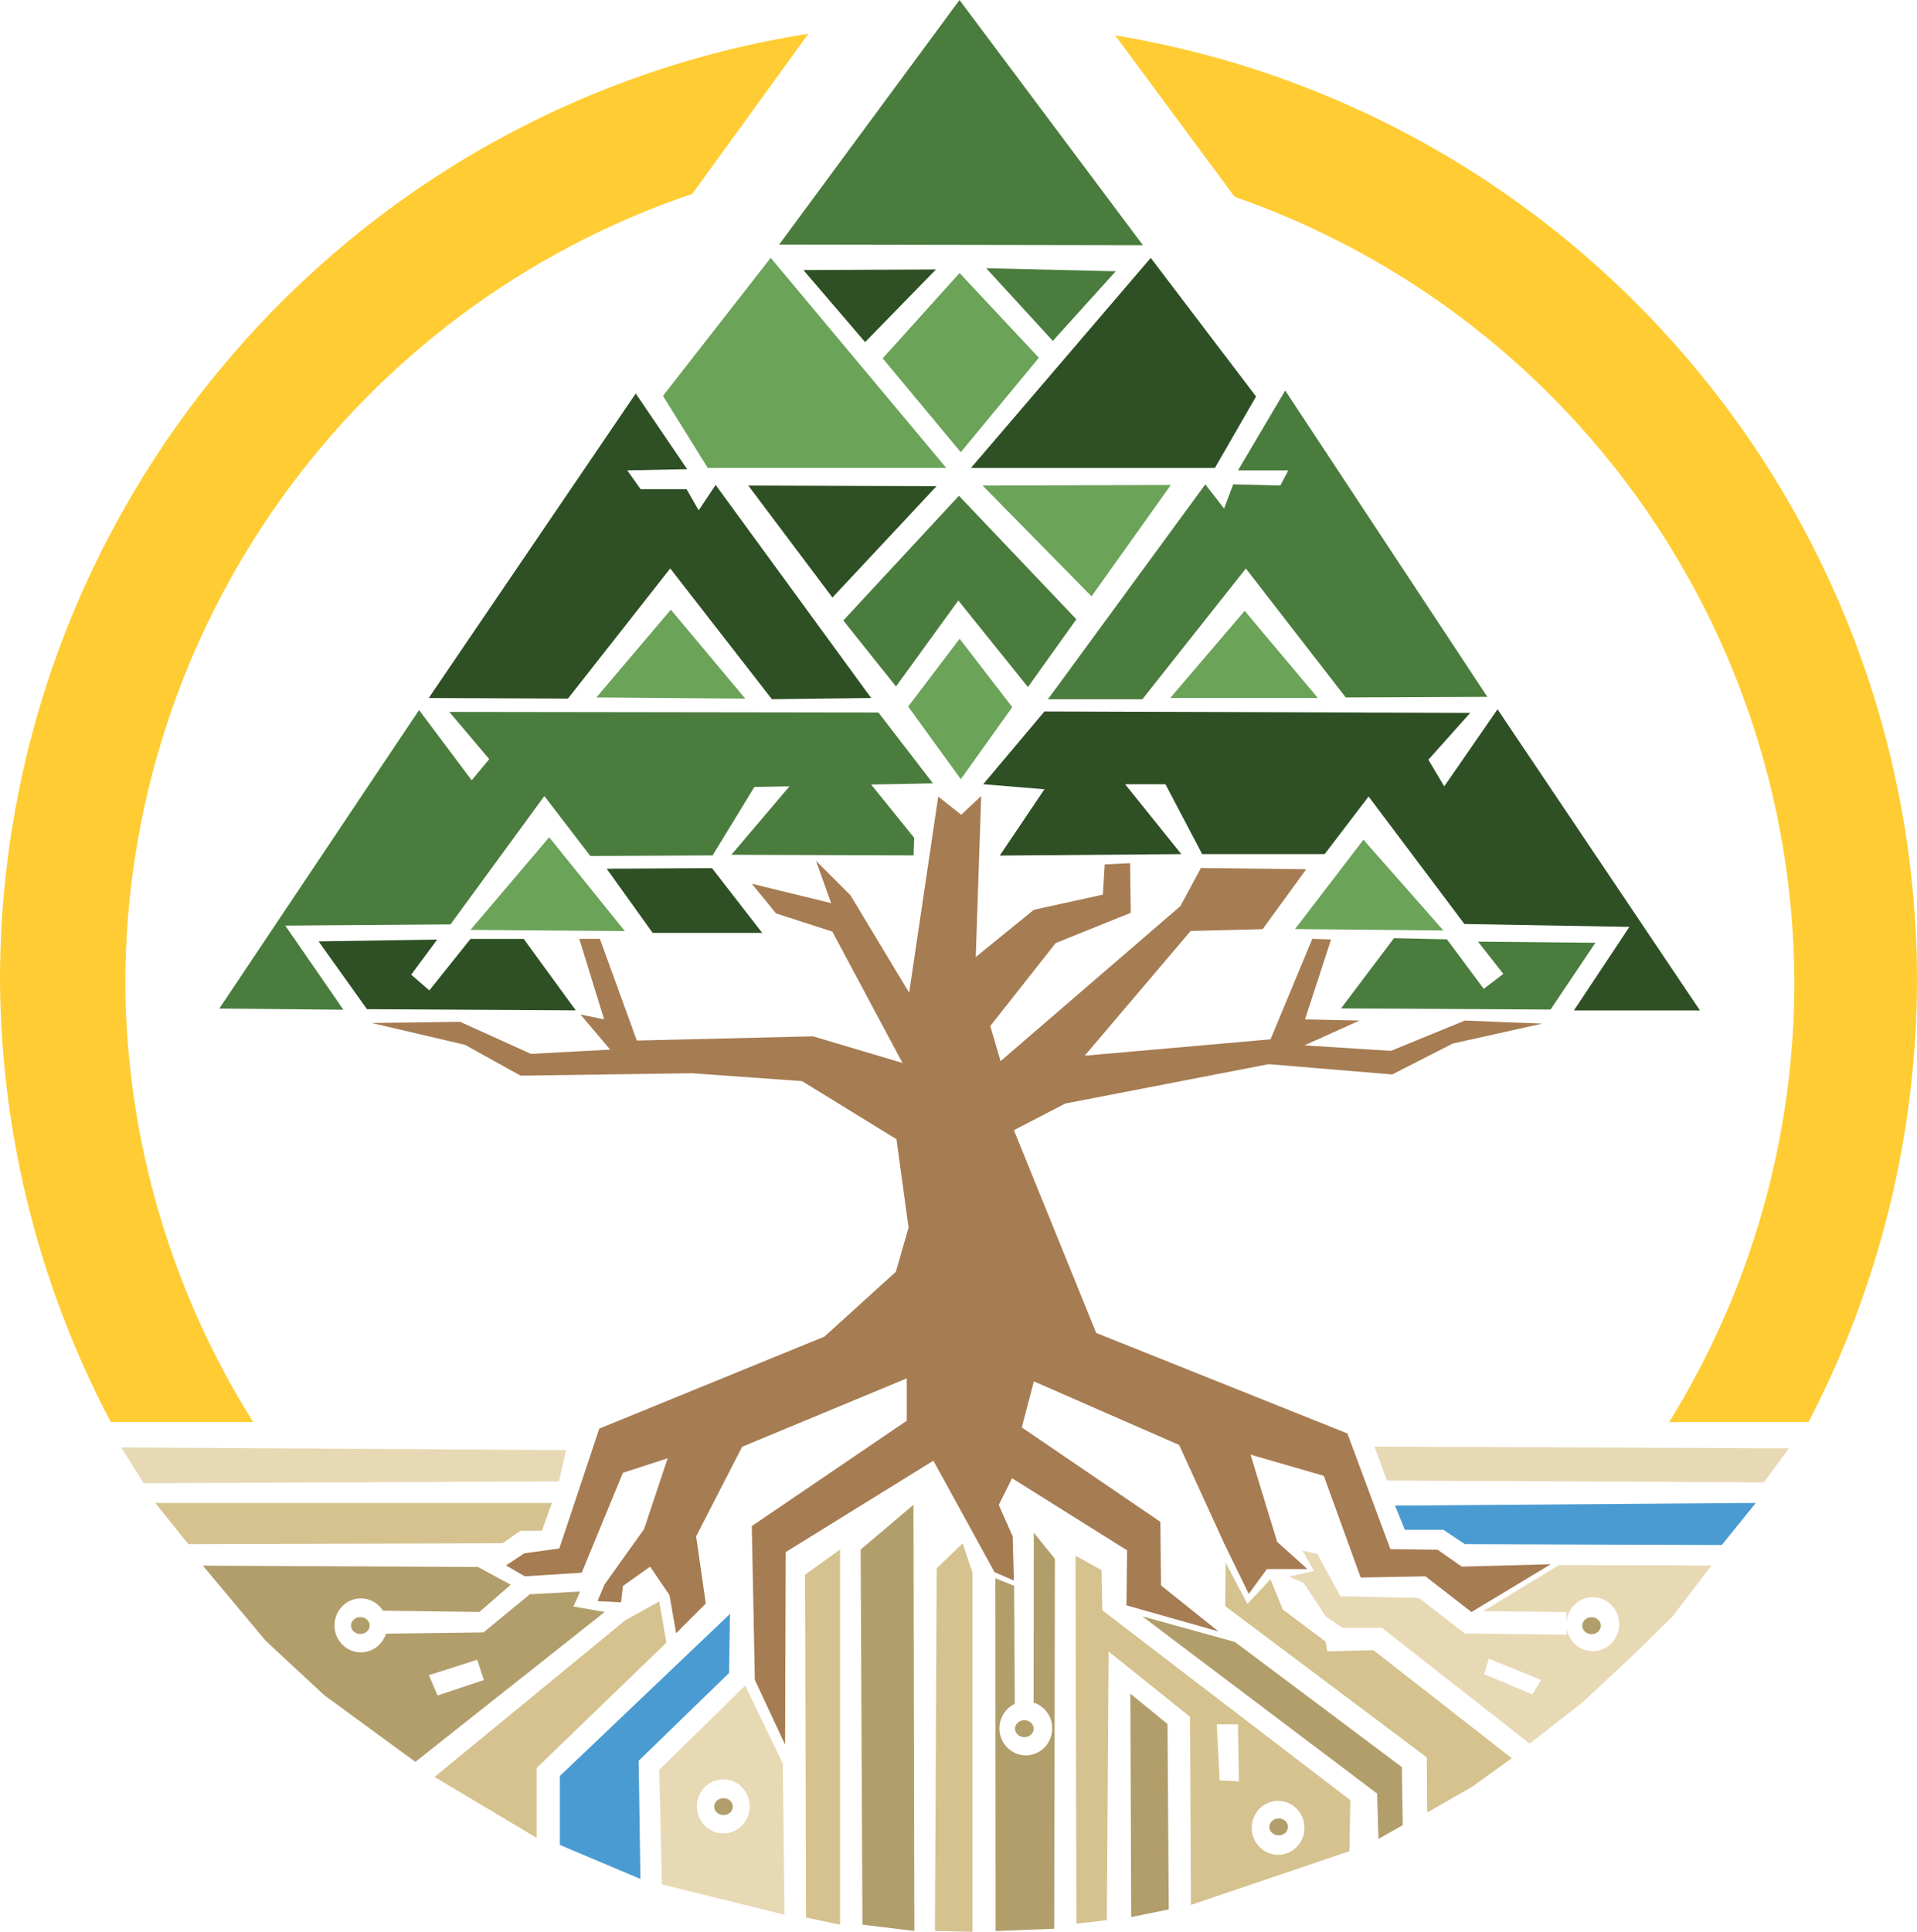<?xml version='1.0' encoding='utf-8'?>
<!--
Copyright © 2025 Frederic Nowak. All Rights Reserved.
Copyright © 2025 Sligh Games. All Rights Reserved.
-->
<svg xmlns="http://www.w3.org/2000/svg" xmlns:ns1="http://sodipodi.sourceforge.net/DTD/sodipodi-0.dtd" xmlns:ns2="http://www.inkscape.org/namespaces/inkscape" version="1.1" width="517.854" height="521.74" viewBox="0 0 517.854 521.74" id="svg1" ns1:docname="logo.svg" ns2:version="1.4 (e7c3feb1, 2024-10-09)">
  <g id="water" style="fill:#4a9bd1;fill-opacity:1.0">
    <path d="m 376.854,406.636 97.453,-0.729 -9.187,11.364 -69.401,-0.239 -5.803,-3.871 H 379.515 Z" />
    <path d="m 151.245,479.652 45.943,-43.767 -0.239,15.959 -24.423,23.699 0.48,31.921 -21.761,-9.188 z" />
  </g>
  <g id="sun" style="opacity:1;fill:#ffcc33;fill-opacity:1;fill-rule:nonzero;stroke:none;stroke-width:1.333">
    <path d="M 218.391,9.1 C 92.397,29.068 -0.281,137.828 6.397815e-4,265.396 0.349,306.776 10.61,347.469 29.922,384.068 H 68.391 C 46.187,348.729 34.23,307.928 33.845,266.204 33.714,169.437 95.349,83.38 187.01,52.36 Z m 82.839,0.443 32.291,43.609 C 423.339,84.475 483.834,168.797 484.719,263.917 l 0.011,1.525 c -0.032,41.917 -11.74,82.995 -33.824,118.625 h 37.636 c 19.24,-36.911 29.292,-77.921 29.312,-119.547 l -0.009,-1.745 C 516.771,136.943 425.375,30.1 301.23,9.543 Z" />
  </g>
  <g id="leaves-normal" style="fill:#4a7c3d;fill-opacity:1.0;fill-rule:nonzero;stroke:none;stroke-width:1.333">
    <path d="M 259.198,2.20241e-5 308.739,66.224 210.474,66.057 Z" />
    <path d="m 266.417,72.448 17.989,19.62 17,-18.801 z" />
    <path d="m 227.813,167.579 31.229,-33.683 31.724,33.355 -13.084,18.312 -18.801,-23.38 -16.839,23.219 z" />
    <path d="m 283.089,188.855 42.511,-58.041 5.068,6.536 2.453,-6.536 12.755,0.323 2.125,-4.084 H 334.427 l 12.755,-21.583 54.609,82.735 -38.26,0.161 -26.979,-34.828 -27.959,35.317 z" />
    <path d="m 59.245,272.385 53.953,-80.609 14.229,18.969 4.74,-5.724 -10.792,-12.751 115.927,0.163 14.713,19.129 -16.676,0.328 11.609,14.385 -0.161,4.745 -49.215,-0.167 15.693,-18.475 -9.479,0.163 -11.287,18.479 -33.027,0.161 -12.427,-16.188 -25.344,34.663 -44.636,0.328 15.699,22.728 z" />
    <path d="m 362.266,272.344 14.301,-18.964 14.303,0.313 9.948,13.369 5.287,-4.041 -6.839,-8.708 31.713,0.312 -12.125,18.032 z" />
  </g>
  <g id="leaves-light" style="fill:#6ba359;fill-opacity:1.0;fill-rule:nonzero;stroke:none;stroke-width:1.333">
    <path d="M 238.449,96.787 259.214,73.735 280.635,96.625 259.542,122.131 Z" />
    <path d="m 179.094,106.917 29.104,-37.281 47.417,56.735 h -64.423 z" />
    <path d="m 245.329,190.824 13.901,-18.313 14.224,18.475 -13.901,19.457 z" />
    <path d="m 316.121,188.516 20.109,-23.541 19.785,23.541 z" />
    <path d="m 161.105,188.365 20.115,-23.708 20.109,24.036 z" />
    <path d="m 127.099,251.141 21.255,-25.016 20.437,25.344 z" />
    <path d="m 349.834,250.917 18.484,-24.131 21.604,24.521 z" />
    <path d="m 265.438,131.141 29.427,29.921 21.423,-30.083 z" />
  </g>
  <g id="leaves-dark" style="fill:#2e5024;fill-opacity:1.0;fill-rule:nonzero;stroke:none;stroke-width:1.333">
    <path d="m 163.886,234.625 12.427,17.333 h 29.593 l -13.572,-17.495 z" />
    <path d="m 217.026,72.937 16.677,19.459 19.131,-19.62 z" />
    <path d="m 171.734,106.276 -55.916,82.24 37.604,0.167 27.631,-35.156 27.468,35.317 26.819,-0.328 -42.021,-57.552 -4.579,6.864 -3.271,-5.719 h -12.427 l -3.599,-5.072 16.187,-0.324 z" />
    <path d="m 86.058,254.245 13.077,18.312 56.412,0.324 -14.063,-19.292 h -14.391 l -11.115,13.896 -4.907,-4.251 7.032,-9.484 z" />
    <path d="m 282.141,192.147 115.011,0.391 -11.292,12.645 4.281,7.197 14.401,-20.817 54.683,81.339 h -34.052 l 14.984,-22.573 -44.568,-0.776 -25.88,-34.443 -11.869,15.568 h -33.084 l -9.921,-18.875 h -10.901 l 15.183,18.875 -49.043,0.385 12.068,-17.901 -16.541,-1.359 z" />
    <path d="m 262.297,126.38 48.563,-56.733 28.448,37.443 -11.12,19.291 z" />
    <path d="m 202.146,131.141 22.724,30.249 28.125,-30.083 z" />
  </g>
  <g id="trunk" style="fill:#a67c52;fill-opacity:1.0;fill-rule:nonzero;stroke:none;stroke-width:1.333">
    <path d="m 265.058,214.975 -5.396,5.068 -6.213,-4.907 -7.849,52.973 -15.86,-26.323 -9.317,-9.317 4.089,11.443 -21.417,-5.229 6.536,8.011 15.209,4.907 18.963,35.479 -24.197,-7.193 -47.579,1.147 -9.973,-27.469 h -5.563 l 6.708,21.745 -6.38,-1.308 8.016,9.48 -21.423,1.145 -19.129,-8.667 -23.871,0.328 25.177,5.885 15.041,8.339 46.276,-0.651 29.756,2.125 25.511,15.692 3.265,23.875 -3.432,11.933 -19.292,17.5 -60.823,24.848 -10.792,32.376 -9.484,1.307 -4.907,3.271 5.068,2.943 15.369,-0.979 11.12,-26.98 12.099,-3.927 -6.375,19.131 -10.631,14.88 -1.959,4.579 6.376,0.328 0.489,-4.417 7.359,-5.229 5.229,7.683 1.803,10.303 8.011,-8.011 -2.615,-18.152 12.427,-24.197 44.475,-18.473 v 11.443 l -41.86,28.448 0.817,41.531 8.172,17.495 0.167,-51.995 39.891,-24.693 16.516,30.089 5.235,2.287 -0.328,-11.937 -3.761,-8.5 3.595,-7.193 31.067,19.459 -0.161,14.875 24.855,7.031 -15.536,-12.427 -0.163,-17.167 -37.443,-25.505 3.272,-12.427 39.239,17.167 12.261,26.817 6.541,13.407 4.905,-6.703 h 10.953 l -8.177,-7.36 -7.192,-23.541 19.787,5.719 9.968,27.468 17.5,-0.323 12.423,9.647 21.421,-12.917 -24.036,0.651 -6.541,-4.577 -12.751,-0.161 -11.609,-31.229 -67.855,-27.147 -22.233,-54.771 13.896,-7.192 54.937,-10.631 33.359,2.781 16.349,-8.339 24.197,-5.396 -20.927,-0.817 -19.948,8.177 -23.38,-1.475 14.875,-6.703 -14.713,-0.328 7.031,-21.584 -5.067,-0.161 -11.281,27.141 -50.199,4.416 28.615,-33.681 19.453,-0.491 11.776,-16.187 -28.453,-0.328 -5.557,10.301 -48.563,41.86 -2.78,-9.485 17.661,-22.4 20.276,-8.177 -0.167,-13.407 -6.865,0.328 -0.495,8.172 -18.635,4.089 -15.699,12.755 z" />
  </g>
  <g id="roots-normal" style="fill:#e8d9b5;fill-opacity:1.0;fill-rule:nonzero;stroke:none;stroke-width:1.333">
    <path d="m 351.834,418.767 3.12,5.536 -6.808,1.5 4.036,1.729 6,9.115 4.5,3 h 10.615 l 39.917,31.265 14.073,-10.959 13.041,-12.115 11.421,-11.192 10.615,-13.844 -41.192,-0.115 -20.537,12.459 22.5,0.233 0.052,2.647 c 0.313,-3.756 3.385,-6.647 7.073,-6.661 3.937,-0.005 7.131,3.249 7.14,7.276 l -7.129,0.011 h 7.129 c 0,4.025 -3.192,7.285 -7.129,7.291 -3.541,0 -6.547,-2.656 -7.052,-6.239 l 0.031,1.791 -27.573,-0.348 -12.348,-9.573 -21.229,-0.464 -6.229,-11.421 z m 50.391,29.219 14.083,5.733 -2.349,3.912 -13.036,-5.473 z" />
    <path d="m 201.302,455.24 -23.213,22.729 0.724,30.953 33.131,8.219 -0.485,-40.865 z m -5.927,25.344 c 3.932,-0.005 7.131,3.249 7.136,7.276 l -7.125,0.011 h 7.125 c 0,4.025 -3.188,7.287 -7.125,7.287 -3.937,0.004 -7.131,-3.256 -7.136,-7.276 0,-4.027 3.188,-7.292 7.125,-7.297 z" />
    <path d="m 371.302,390.683 111.953,0.484 -6.771,9.188 -101.797,-0.484 z" />
    <path d="m 32.755,390.912 120.183,0.724 -1.932,8.464 -112.204,0.484 z" />
  </g>
  <g id="roots-light" style="fill:#d5c28e;fill-opacity:1.0;fill-rule:nonzero;stroke:none;stroke-width:1.333">
    <path d="m 331.089,422.016 5.88,11.193 6.229,-6.693 3.349,8.193 11.536,8.651 0.464,2.651 12.459,-0.344 37.38,29.188 -10.729,7.729 -12.115,6.927 -0.115,-14.885 -54.453,-40.844 z" />
    <path d="m 290.531,420.161 0.245,99.391 8.219,-0.968 0.484,-72.547 22.005,17.656 0.24,50.776 42.801,-14.505 0.24,-13.787 -66.979,-51.265 -0.24,-10.88 z m 38.151,45.548 h 5.735 l 0.265,15.385 -5.219,-0.261 z m 16.573,20.661 c 3.937,-0.005 7.136,3.249 7.141,7.276 l -7.131,0.011 h 7.131 c 0,4.02 -3.193,7.285 -7.125,7.285 -3.937,0 -7.131,-3.255 -7.136,-7.281 -0.005,-4.02 3.183,-7.285 7.12,-7.291 z" />
    <path d="m 117.391,479.917 51.509,-42.313 9.188,-5.077 1.932,11.12 -35.063,33.853 v 18.865 z" />
    <path d="m 253.037,423.568 7.016,-6.771 2.661,7.979 v 96.964 l -10.156,-0.24 z" />
    <path d="m 217.501,425.267 9.432,-6.772 v 101.319 l -9.193,-1.932 z" />
    <path d="M 41.943,405.917 H 149.067 l -2.661,7.495 h -5.801 l -4.839,3.385 -84.875,0.24 z" />
  </g>
  <g id="roots-dark" style="fill:#b29e6b;fill-opacity:1.0;fill-rule:nonzero;stroke:none;stroke-width:1.333">
    <path d="m 197.963,487.933 c 0,1.26 -1.124,2.285 -2.515,2.285 -1.391,0 -2.521,-1.025 -2.521,-2.285 0,-1.261 1.125,-2.287 2.516,-2.287 1.391,-0.005 2.52,1.02 2.52,2.281 l -2.52,0.005 z" />
    <path d="m 432.454,439.063 c 0,1.261 -1.125,2.287 -2.516,2.287 -1.391,0 -2.521,-1.025 -2.521,-2.287 0,-1.26 1.125,-2.287 2.516,-2.287 1.391,-0.005 2.521,1.021 2.521,2.281 l -2.521,0.005 z" />
    <path d="m 347.943,493.412 c 0,1.26 -1.125,2.287 -2.516,2.287 -1.391,0 -2.521,-1.021 -2.521,-2.287 0,-1.26 1.125,-2.287 2.516,-2.287 1.391,0 2.521,1.021 2.521,2.281 l -2.521,0.005 z" />
    <path d="m 279.23,466.881 c 0,1.26 -1.125,2.285 -2.516,2.285 -1.391,0 -2.516,-1.025 -2.521,-2.285 0,-1.261 1.125,-2.287 2.516,-2.287 1.391,-0.005 2.521,1.02 2.521,2.281 l -2.516,0.005 z" />
    <path d="m 99.865,439.021 c 0,1.265 -1.131,2.287 -2.521,2.287 -1.389,0.005 -2.515,-1.021 -2.515,-2.281 -0.005,-1.265 1.12,-2.287 2.511,-2.287 1.391,-0.005 2.52,1.016 2.525,2.281 h -2.521 z" />
    <path d="m 308.563,436.532 25.031,6.921 45.115,33.803 0.229,15.692 -6.573,3.693 -0.349,-12.235 z" />
    <path d="m 305.349,457.428 10.037,8.192 0.344,50.073 -10.152,2.077 z" />
    <path d="m 279.271,413.964 -0.063,45.869 c 2.984,0.937 5.031,3.756 5.036,6.948 l -7.129,0.011 h 7.129 c 0,4.027 -3.187,7.287 -7.124,7.287 -3.939,0.005 -7.131,-3.255 -7.136,-7.281 0,-2.849 1.625,-5.437 4.156,-6.625 l -0.187,-31.896 -5.068,-2.025 0.063,95.292 15.833,-0.631 0.187,-99.921 -5.697,-7.032 z" />
    <path d="m 54.802,422.849 16.928,20.24 15.823,14.719 24.656,18.031 51.151,-40.479 -8.463,-1.475 1.843,-4.047 -13.619,0.735 -12.511,10.308 -26.349,0.337 c -0.948,3.005 -3.683,5.043 -6.771,5.052 -3.937,0 -7.131,-3.26 -7.136,-7.28 0,-4.027 3.188,-7.287 7.12,-7.292 2.417,-0.005 4.672,1.244 5.989,3.312 l 26.043,0.349 8.463,-7.36 -8.828,-4.785 z m 47.099,16.125 -4.416,0.005 h 4.416 z m 27,9.287 1.829,5.479 -12.521,4.172 -2.349,-5.479 z" />
    <path d="m 232.495,418.5 14.265,-12.088 0.24,115.099 -14.021,-1.692 z" />
  </g>
</svg>